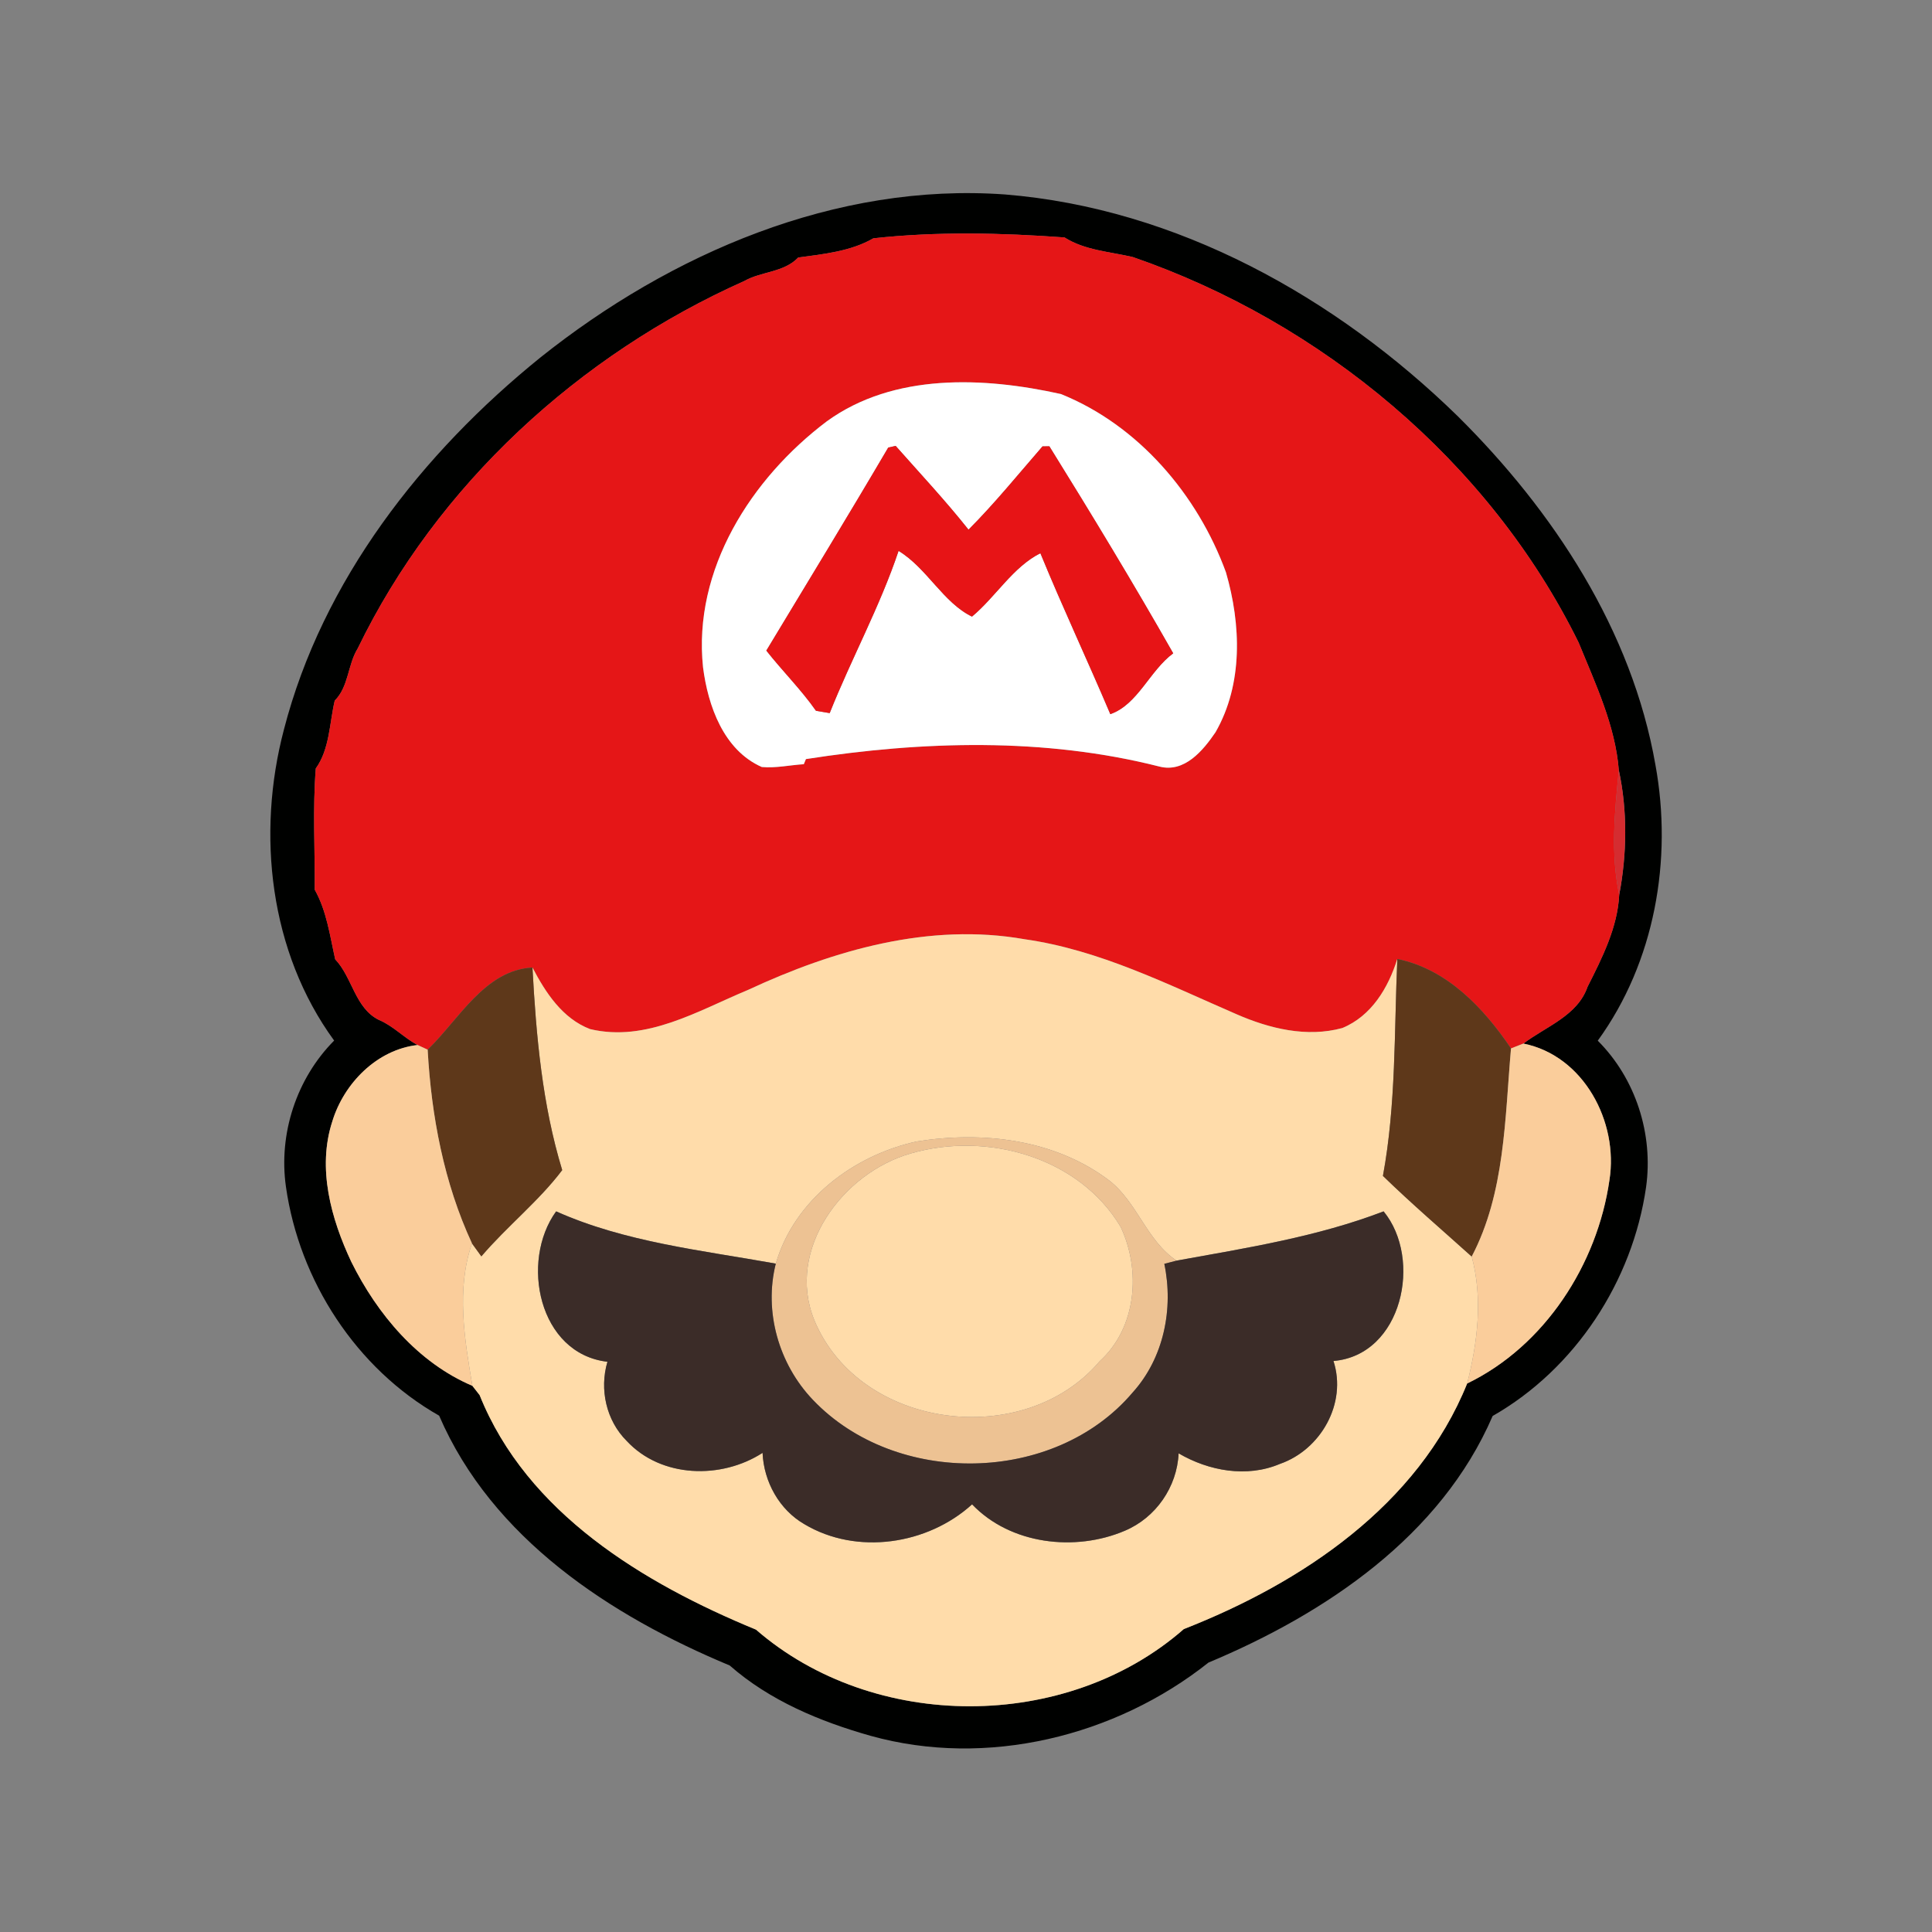 <?xml version="1.0" encoding="UTF-8" ?>
<!DOCTYPE svg PUBLIC "-//W3C//DTD SVG 1.1//EN" "http://www.w3.org/Graphics/SVG/1.1/DTD/svg11.dtd">
<svg viewBox="0 0 200 200" version="1.1" xmlns="http://www.w3.org/2000/svg">
<rect x="0" y="0" width="200" height="200" fill="#808080" stroke="none"/>
<g id="#000100ff">
<path fill="#000100" opacity="1.00" d=" M 55.95 37.00 C 69.43 26.25 86.52 18.87 104.03 20.13 C 121.83 21.57 138.28 30.76 150.90 43.08 C 160.82 52.91 168.93 65.24 171.37 79.18 C 173.16 88.98 171.31 99.59 165.40 107.73 C 169.33 111.66 171.17 117.41 170.40 122.90 C 169.00 132.62 163.09 141.69 154.52 146.58 C 149.15 159.03 137.21 167.04 125.10 172.11 C 115.46 179.77 102.11 183.04 90.12 179.69 C 84.88 178.21 79.67 176.04 75.54 172.41 C 63.20 167.27 50.94 159.26 45.46 146.55 C 36.88 141.68 30.98 132.58 29.60 122.85 C 28.82 117.37 30.69 111.65 34.59 107.72 C 27.90 98.55 26.54 86.34 29.39 75.53 C 33.38 60.07 43.69 46.91 55.95 37.00 M 90.41 24.67 C 88.08 26.02 85.26 26.30 82.63 26.66 C 81.16 28.21 78.80 28.09 77.05 29.09 C 59.96 36.72 45.24 50.18 37.03 67.13 C 35.99 68.79 36.11 71.07 34.65 72.53 C 34.10 74.88 34.13 77.54 32.69 79.55 C 32.36 83.72 32.61 87.92 32.58 92.10 C 33.82 94.31 34.15 96.86 34.70 99.31 C 36.48 101.18 36.75 104.36 39.22 105.58 C 40.71 106.20 41.82 107.44 43.23 108.18 C 39.03 108.65 35.60 112.14 34.40 116.09 C 32.82 120.94 34.27 126.17 36.37 130.63 C 39.05 136.04 43.27 141.07 48.90 143.46 C 49.09 143.70 49.46 144.18 49.65 144.42 C 54.55 156.64 66.62 163.90 78.26 168.70 C 90.45 179.28 110.40 179.29 122.55 168.64 C 134.78 163.85 146.79 155.83 151.88 143.22 C 159.92 139.33 165.36 130.88 166.61 122.15 C 167.56 116.15 163.95 109.28 157.70 108.03 C 160.05 106.25 163.30 105.15 164.34 102.16 C 165.86 99.15 167.45 96.01 167.62 92.63 C 168.42 88.45 168.49 83.93 167.58 79.74 C 167.22 75.12 165.17 70.81 163.42 66.52 C 154.17 47.72 136.77 33.34 117.27 26.61 C 114.89 26.05 112.31 25.92 110.20 24.58 C 103.61 24.10 97.00 23.95 90.41 24.67 Z" />
</g>
<g id="#e51617ff">
<path fill="#e51617" opacity="1.00" d=" M 90.41 24.67 C 97.00 23.95 103.61 24.10 110.20 24.58 C 112.31 25.92 114.89 26.05 117.27 26.61 C 136.77 33.34 154.17 47.72 163.42 66.52 C 165.17 70.81 167.22 75.12 167.58 79.74 C 167.15 84.02 166.72 88.38 167.62 92.63 C 167.45 96.01 165.86 99.15 164.34 102.16 C 163.30 105.15 160.05 106.25 157.70 108.03 C 157.38 108.16 156.74 108.41 156.42 108.53 C 153.59 104.35 149.80 100.32 144.65 99.27 C 143.71 102.26 141.98 105.17 138.96 106.42 C 135.28 107.43 131.41 106.48 128.00 104.99 C 120.89 101.91 113.83 98.33 106.07 97.23 C 96.25 95.49 86.32 98.34 77.45 102.47 C 72.27 104.62 66.91 107.92 61.08 106.53 C 58.22 105.43 56.48 102.76 55.12 100.16 C 50.20 100.40 47.49 105.56 44.27 108.66 C 44.01 108.54 43.49 108.30 43.23 108.18 C 41.82 107.44 40.71 106.20 39.22 105.58 C 36.75 104.36 36.48 101.18 34.70 99.31 C 34.15 96.86 33.82 94.31 32.58 92.10 C 32.61 87.92 32.36 83.72 32.69 79.55 C 34.13 77.54 34.10 74.88 34.65 72.53 C 36.11 71.07 35.99 68.79 37.03 67.13 C 45.24 50.18 59.96 36.72 77.05 29.09 C 78.80 28.09 81.16 28.21 82.63 26.66 C 85.26 26.30 88.08 26.02 90.41 24.67 M 85.60 43.61 C 77.77 49.51 71.71 58.96 72.78 69.09 C 73.29 73.06 74.90 77.65 78.86 79.40 C 80.32 79.53 81.76 79.20 83.21 79.11 L 83.43 78.58 C 95.48 76.70 108.12 76.33 120.01 79.35 C 122.61 80.03 124.54 77.70 125.83 75.80 C 128.70 70.80 128.47 64.63 126.91 59.25 C 123.98 51.22 117.84 44.01 109.82 40.79 C 101.86 39.02 92.53 38.59 85.60 43.61 Z" />
</g>
<g id="#ffffffff">
<path fill="#ffffff" opacity="1.00" d=" M 85.60 43.61 C 92.53 38.59 101.86 39.02 109.82 40.79 C 117.84 44.01 123.98 51.22 126.91 59.25 C 128.47 64.63 128.70 70.80 125.83 75.80 C 124.54 77.70 122.61 80.03 120.01 79.35 C 108.12 76.33 95.48 76.70 83.43 78.58 L 83.21 79.11 C 81.76 79.20 80.32 79.53 78.86 79.40 C 74.90 77.65 73.29 73.06 72.78 69.09 C 71.71 58.96 77.77 49.51 85.60 43.61 M 91.95 46.33 C 87.81 53.38 83.55 60.35 79.33 67.35 C 81.00 69.47 82.92 71.37 84.47 73.58 C 84.82 73.64 85.53 73.76 85.89 73.82 C 88.13 68.19 91.09 62.79 93.02 57.03 C 95.94 58.79 97.64 62.39 100.62 63.83 C 103.07 61.79 104.86 58.69 107.70 57.27 C 110.00 62.88 112.58 68.36 114.94 73.93 C 117.79 72.93 119.01 69.43 121.45 67.63 C 117.34 60.40 113.02 53.27 108.63 46.20 L 107.92 46.21 C 105.40 49.11 102.97 52.11 100.26 54.83 C 97.88 51.83 95.26 49.03 92.72 46.16 L 91.95 46.33 Z" />
</g>
<g id="#e71416ff">
<path fill="#e71416" opacity="1.00" d=" M 91.95 46.33 L 92.72 46.16 C 95.26 49.03 97.88 51.83 100.26 54.83 C 102.97 52.11 105.40 49.11 107.92 46.21 L 108.63 46.20 C 113.02 53.27 117.34 60.40 121.45 67.63 C 119.01 69.43 117.79 72.93 114.94 73.93 C 112.58 68.36 110.00 62.88 107.70 57.27 C 104.86 58.69 103.07 61.79 100.62 63.83 C 97.64 62.39 95.94 58.79 93.02 57.03 C 91.09 62.79 88.13 68.19 85.89 73.82 C 85.53 73.76 84.82 73.64 84.47 73.58 C 82.92 71.37 81.00 69.47 79.33 67.35 C 83.55 60.35 87.81 53.38 91.95 46.33 Z" />
</g>
<g id="#d52c30ff">
<path fill="#d52c30" opacity="1.00" d=" M 167.58 79.74 C 168.49 83.93 168.42 88.45 167.62 92.63 C 166.72 88.38 167.15 84.02 167.58 79.74 Z" />
</g>
<g id="#ffdcaaff">
<path fill="#ffdcaa" opacity="1.00" d=" M 77.45 102.47 C 86.32 98.34 96.25 95.49 106.07 97.23 C 113.83 98.33 120.89 101.91 128.00 104.99 C 131.41 106.48 135.28 107.43 138.96 106.42 C 141.98 105.17 143.71 102.26 144.65 99.27 C 144.32 106.76 144.53 114.32 143.16 121.73 C 146.12 124.61 149.27 127.31 152.35 130.08 C 153.52 134.42 152.96 138.94 151.88 143.22 C 146.79 155.83 134.78 163.85 122.55 168.64 C 110.40 179.29 90.45 179.28 78.26 168.70 C 66.62 163.90 54.55 156.64 49.65 144.42 C 49.46 144.18 49.09 143.70 48.90 143.46 C 48.09 138.62 47.21 133.48 48.86 128.72 C 49.10 129.05 49.59 129.73 49.83 130.06 C 52.47 126.96 55.79 124.33 58.20 121.13 C 56.13 114.35 55.50 107.22 55.12 100.16 C 56.48 102.76 58.22 105.43 61.08 106.53 C 66.91 107.92 72.27 104.62 77.45 102.47 M 80.31 130.81 C 72.66 129.43 64.73 128.60 57.57 125.40 C 53.82 130.57 55.75 140.14 62.88 140.97 C 62.04 143.83 62.75 147.05 64.88 149.17 C 68.45 153.01 74.67 153.16 78.94 150.40 C 79.07 153.39 80.67 156.29 83.28 157.79 C 88.70 161.02 96.03 159.91 100.63 155.73 C 104.60 159.89 111.30 160.66 116.45 158.46 C 119.66 157.10 121.85 153.93 122.01 150.45 C 125.14 152.28 129.07 152.99 132.48 151.55 C 136.73 150.08 139.46 145.27 138.04 140.89 C 145.18 140.28 147.28 130.33 143.23 125.40 C 136.35 128.04 129.02 129.19 121.80 130.50 C 118.70 128.44 117.74 124.46 114.81 122.19 C 109.17 117.93 101.73 117.07 94.91 118.16 C 88.37 119.58 82.22 124.21 80.31 130.81 Z" />
<path fill="#ffdcaa" opacity="1.00" d=" M 94.30 119.40 C 102.14 117.12 111.69 119.76 116.01 127.01 C 118.13 131.51 117.67 137.43 113.84 140.91 C 106.03 150.15 89.01 148.00 84.30 136.67 C 81.32 129.35 87.24 121.40 94.30 119.40 Z" />
</g>
<g id="#5e381aff">
<path fill="#5e381a" opacity="1.00" d=" M 44.27 108.66 C 47.49 105.56 50.20 100.40 55.12 100.16 C 55.50 107.22 56.13 114.35 58.20 121.13 C 55.79 124.33 52.47 126.96 49.83 130.06 C 49.59 129.73 49.10 129.05 48.86 128.72 C 45.95 122.44 44.65 115.53 44.27 108.66 Z" />
<path fill="#5e381a" opacity="1.00" d=" M 144.65 99.27 C 149.80 100.32 153.59 104.35 156.42 108.53 C 155.78 115.78 155.81 123.49 152.35 130.08 C 149.27 127.31 146.12 124.61 143.16 121.73 C 144.53 114.32 144.32 106.76 144.65 99.27 Z" />
</g>
<g id="#facd9bff">
<path fill="#facd9b" opacity="1.00" d=" M 34.40 116.09 C 35.60 112.14 39.03 108.65 43.23 108.18 C 43.49 108.30 44.01 108.54 44.27 108.66 C 44.65 115.53 45.95 122.44 48.86 128.72 C 47.21 133.48 48.09 138.62 48.90 143.46 C 43.27 141.07 39.05 136.04 36.37 130.63 C 34.27 126.17 32.82 120.94 34.40 116.09 Z" />
<path fill="#facd9b" opacity="1.00" d=" M 156.42 108.53 C 156.74 108.41 157.38 108.16 157.70 108.03 C 163.95 109.28 167.56 116.15 166.61 122.15 C 165.36 130.88 159.92 139.33 151.88 143.22 C 152.96 138.94 153.52 134.42 152.35 130.08 C 155.81 123.49 155.78 115.78 156.42 108.53 Z" />
</g>
<g id="#edc293ff">
<path fill="#edc293" opacity="1.00" d=" M 80.31 130.81 C 82.22 124.21 88.37 119.58 94.91 118.16 C 101.73 117.07 109.17 117.93 114.81 122.19 C 117.74 124.46 118.70 128.44 121.80 130.50 C 121.48 130.58 120.85 130.75 120.53 130.83 C 121.50 135.47 120.48 140.57 117.26 144.14 C 109.16 153.71 92.72 153.93 84.14 144.90 C 80.62 141.21 79.06 135.78 80.31 130.81 M 94.30 119.40 C 87.24 121.40 81.32 129.35 84.30 136.67 C 89.01 148.00 106.03 150.15 113.84 140.91 C 117.67 137.43 118.13 131.51 116.01 127.01 C 111.69 119.76 102.14 117.12 94.30 119.40 Z" />
</g>
<g id="#3b2c28ff">
<path fill="#3b2c28" opacity="1.00" d=" M 62.88 140.97 C 55.75 140.14 53.82 130.57 57.57 125.40 C 64.73 128.60 72.66 129.43 80.31 130.81 C 79.06 135.78 80.62 141.21 84.14 144.90 C 92.72 153.93 109.16 153.71 117.26 144.14 C 120.48 140.57 121.50 135.47 120.53 130.83 C 120.85 130.75 121.48 130.58 121.80 130.50 C 129.02 129.19 136.35 128.04 143.23 125.40 C 147.28 130.33 145.18 140.28 138.04 140.89 C 139.46 145.27 136.73 150.08 132.48 151.55 C 129.07 152.99 125.14 152.28 122.01 150.45 C 121.85 153.93 119.66 157.10 116.45 158.46 C 111.30 160.66 104.60 159.89 100.63 155.73 C 96.03 159.91 88.70 161.02 83.28 157.79 C 80.67 156.29 79.07 153.39 78.94 150.40 C 74.67 153.16 68.45 153.01 64.88 149.17 C 62.75 147.05 62.04 143.83 62.88 140.97 Z" />
</g>
</svg>
